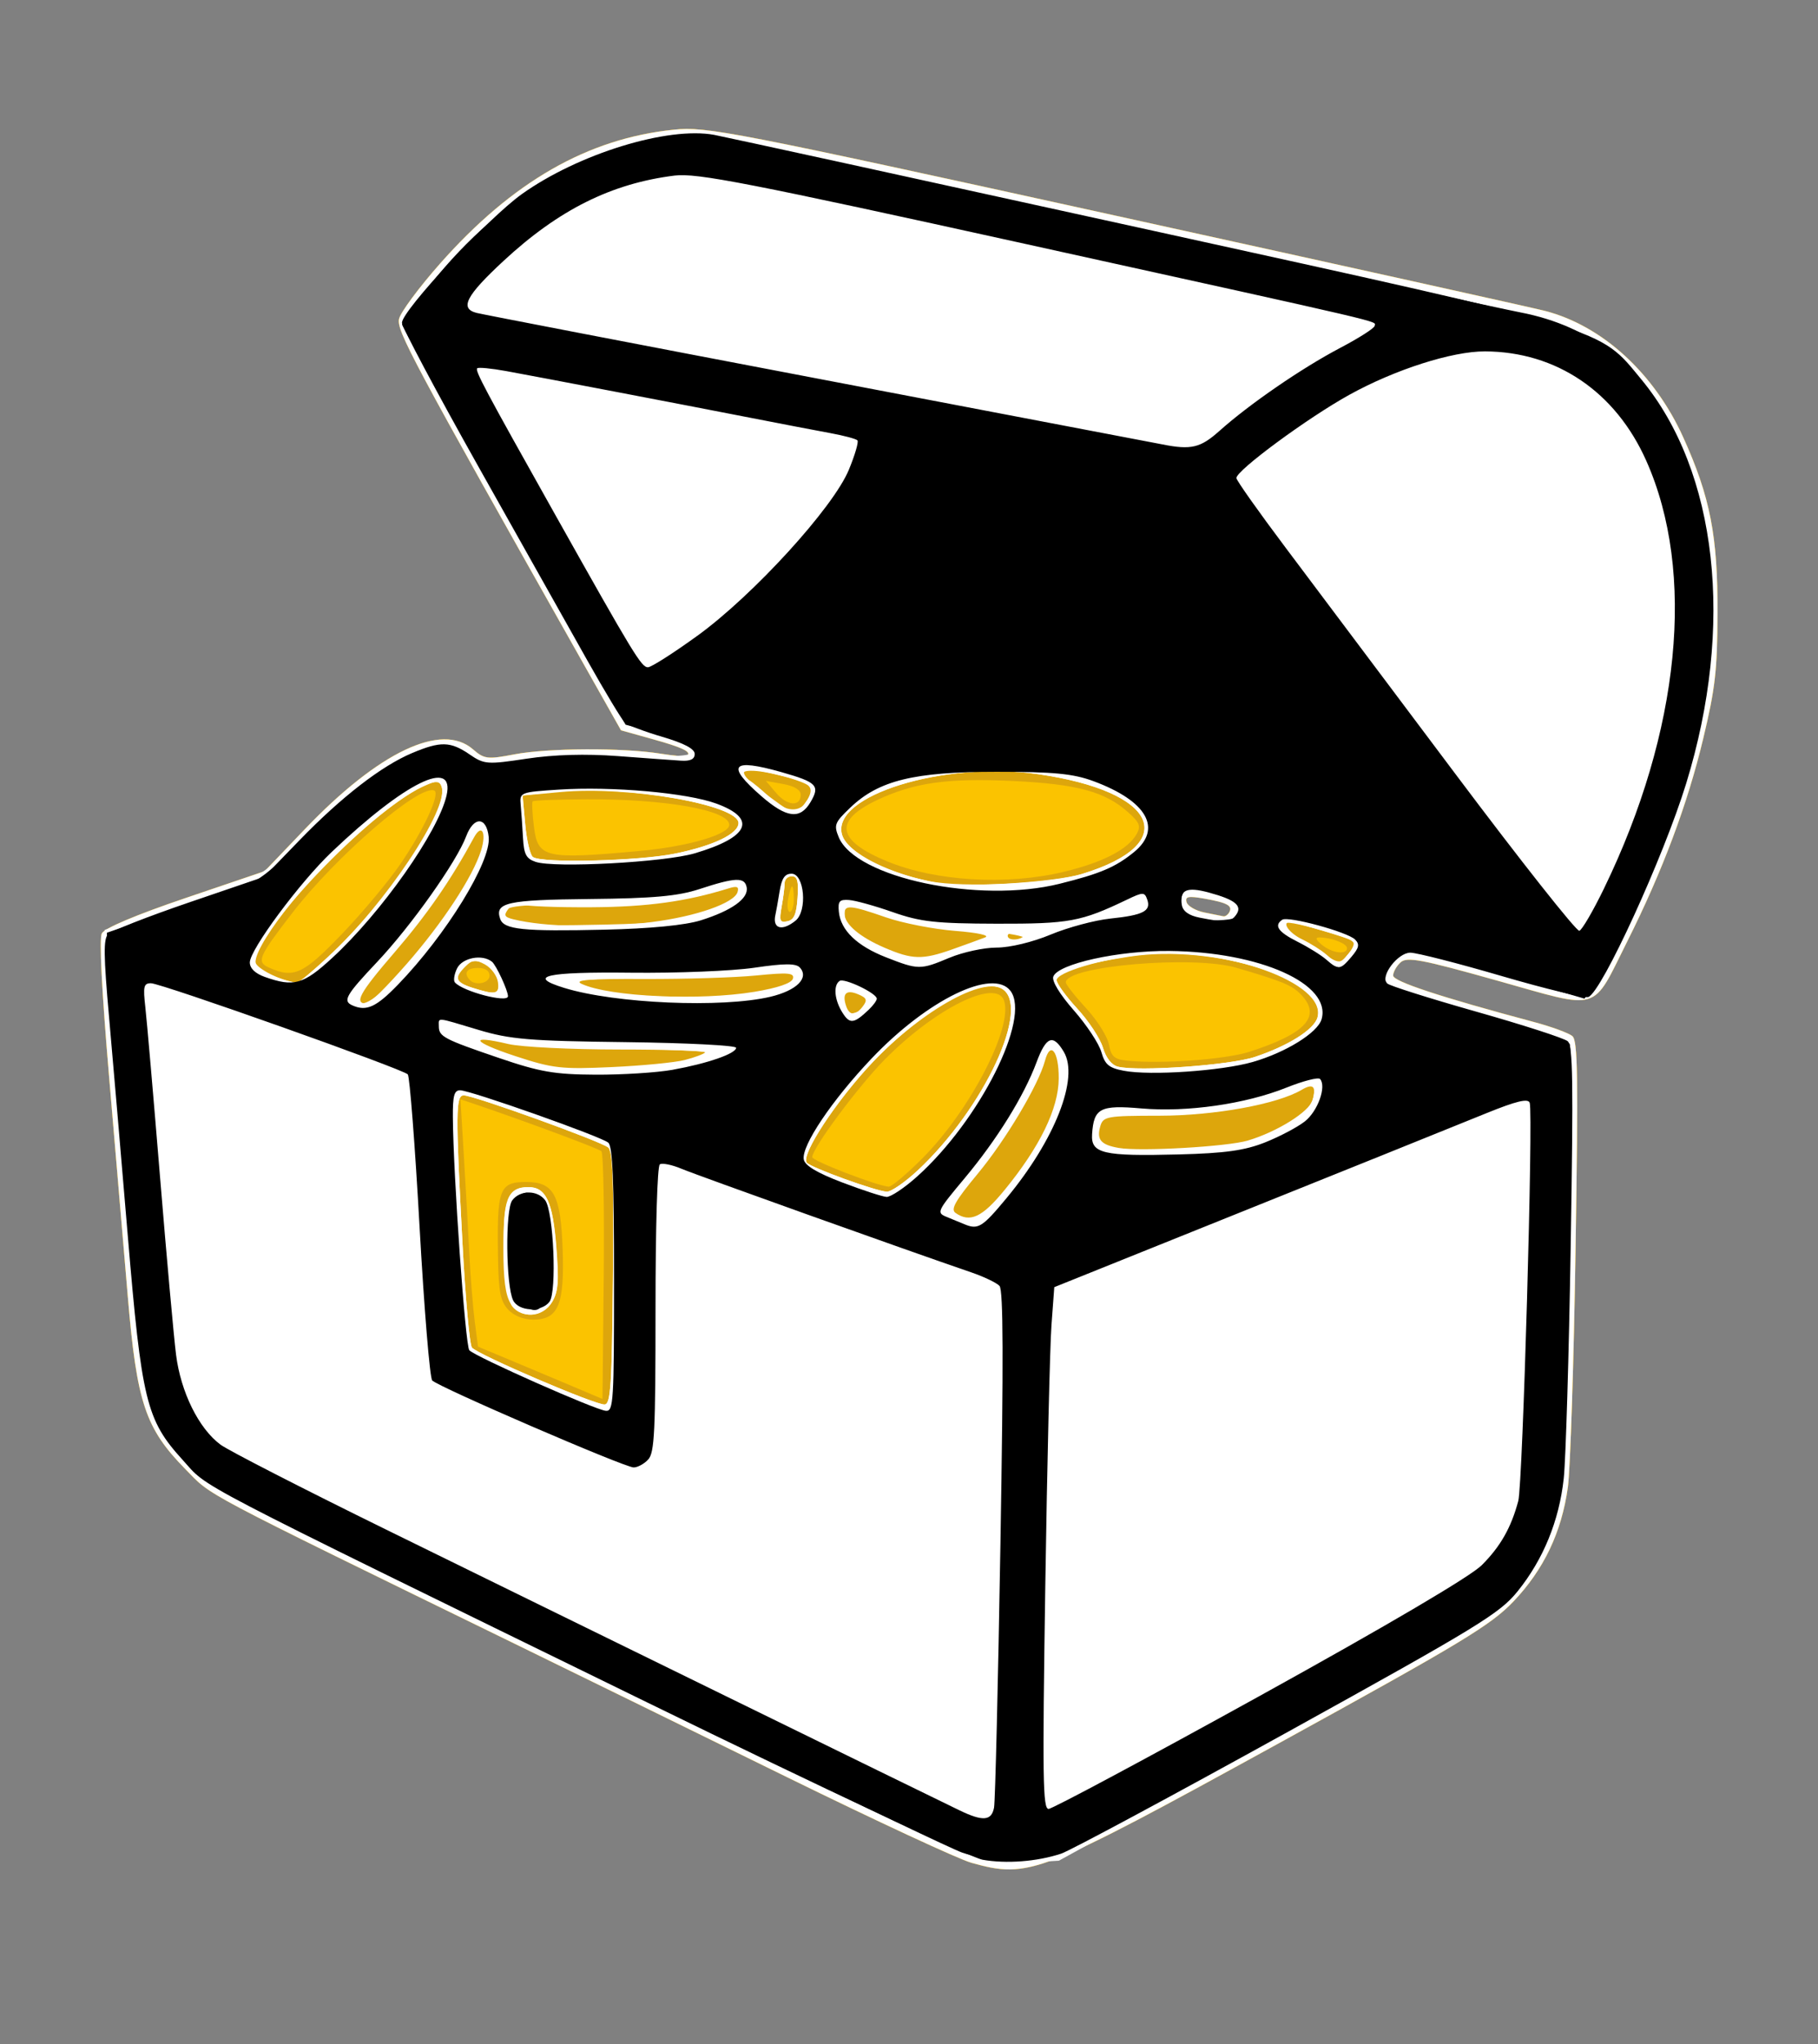 <?xml version="1.0" encoding="UTF-8" standalone="no"?>
<!-- Created with Inkscape (http://www.inkscape.org/) -->

<svg
   xmlns:dc="http://purl.org/dc/elements/1.1/"
   xmlns:cc="http://creativecommons.org/ns#"
   xmlns:rdf="http://www.w3.org/1999/02/22-rdf-syntax-ns#"
   xmlns:svg="http://www.w3.org/2000/svg"
   xmlns="http://www.w3.org/2000/svg"
   xmlns:sodipodi="http://sodipodi.sourceforge.net/DTD/sodipodi-0.dtd"
   xmlns:inkscape="http://www.inkscape.org/namespaces/inkscape"
   width="959.813"
   height="1078.819"
   id="svg2"
   version="1.1"
   inkscape:version="0.92.4 (33fec40, 2019-01-16)"
   sodipodi:docname="cash1.svg">
  <rect width="100%" height="100%" fill="#808080" stroke="none"/>
  <defs
     id="defs4">
    <filter
       inkscape:label="Sharpen"
       inkscape:menu="Image Effects"
       inkscape:menu-tooltip="Sharpen edges and boundaries within the object, force=0.15"
       style="color-interpolation-filters:sRGB"
       id="filter1446">
      <feConvolveMatrix
         order="3 3"
         kernelMatrix="0 -0.15 0 -0.15 1.6 -0.15 0 -0.15 0"
         divisor="1"
         in="SourceGraphic"
         targetX="1"
         targetY="1"
         id="feConvolveMatrix1444" />
    </filter>
    <filter
       inkscape:label="Sharpen"
       inkscape:menu="Image Effects"
       inkscape:menu-tooltip="Sharpen edges and boundaries within the object, force=0.15"
       style="color-interpolation-filters:sRGB"
       id="filter1446-3">
      <feConvolveMatrix
         order="3 3"
         kernelMatrix="0 -0.15 0 -0.15 1.6 -0.15 0 -0.15 0"
         divisor="1"
         in="SourceGraphic"
         targetX="1"
         targetY="1"
         id="feConvolveMatrix1444-6" />
    </filter>
  </defs>
  <sodipodi:namedview
     id="base"
     pagecolor="#ffffff"
     bordercolor="#666666"
     borderopacity="1.0"
     inkscape:pageopacity="0.0"
     inkscape:pageshadow="2"
     inkscape:zoom="0.70000002"
     inkscape:cx="334.87993"
     inkscape:cy="461.09625"
     inkscape:document-units="px"
     inkscape:current-layer="layer1"
     showgrid="false"
     inkscape:window-width="1920"
     inkscape:window-height="964"
     inkscape:window-x="0"
     inkscape:window-y="27"
     inkscape:window-maximized="1"
     fit-margin-top="0"
     fit-margin-left="0"
     fit-margin-right="0"
     fit-margin-bottom="0" />
  <g
     inkscape:label="Capa 1"
     inkscape:groupmode="layer"
     id="layer1"
     transform="translate(-6.535,24.397)">
    <g
       id="g828"
       transform="matrix(9.199,0,0,10.167,2426.648,-549.413)">
      <path
         style="fill:#fbc300;stroke-width:0.265"
         d="m -207.339,148.341 c -0.728,-0.183 -5.49,-2.184 -10.583,-4.446 -5.093,-2.262 -11.999,-5.323 -15.346,-6.801 -18.749,-8.284 -17.598,-7.733 -19.192,-9.201 -2.283,-2.104 -2.775,-3.442 -3.289,-8.938 -0.231,-2.474 -0.716,-7.631 -1.078,-11.461 -0.419,-4.446 -0.569,-7.12 -0.413,-7.399 0.151,-0.271 1.967,-0.964 4.795,-1.832 l 4.551,-1.397 2.31,-2.185 c 4.242,-4.012 7.842,-5.559 9.642,-4.144 0.65,0.511 0.836,0.532 2.372,0.265 1.906,-0.332 6.224,-0.352 8.371,-0.04 0.8,0.117 1.505,0.167 1.565,0.113 0.235,-0.211 -0.269,-0.429 -2.006,-0.867 l -1.803,-0.455 -2.135,-3.423 c -9.892,-15.863 -10.757,-17.327 -10.603,-17.938 0.086,-0.341 1.14,-1.627 2.343,-2.859 4.166,-4.265 8.489,-6.505 13.434,-6.961 1.871,-0.173 3.304,0.08 25.399,4.474 12.879,2.561 23.951,4.783 24.606,4.937 3.274,0.77 6.256,3.239 7.915,6.554 1.554,3.104 1.99,5.134 1.971,9.164 -0.014,2.954 -0.13,3.869 -0.821,6.482 -0.9,3.407 -2.336,6.877 -4.349,10.51 -2.075,3.747 -1.466,3.579 -7.476,2.052 -4.352,-1.106 -5.18,-1.248 -5.544,-0.946 -0.235,0.195 -0.427,0.504 -0.427,0.685 0,0.304 2.707,1.112 8.07,2.409 1.019,0.246 2.017,0.577 2.219,0.736 0.307,0.241 0.337,2.029 0.182,11.008 -0.101,5.896 -0.301,11.482 -0.444,12.414 -0.358,2.335 -1.379,4.272 -3.125,5.929 -1.293,1.227 -2.985,2.151 -13.516,7.385 -13.704,6.811 -14.28,7.013 -17.595,6.177 z m 14.805,-49.345 c 0.209,-0.339 -0.113,-0.498 -1.438,-0.71 -0.908,-0.145 -1.11,-0.108 -1.012,0.189 0.067,0.204 0.53,0.444 1.027,0.534 0.498,0.09 0.987,0.179 1.088,0.198 0.101,0.019 0.251,-0.076 0.335,-0.211 z"
         id="path842"
         inkscape:connector-curvature="0" />
      <path
         style="fill:#dda60c;stroke-width:0.265"
         d="m -207.339,148.341 c -0.728,-0.183 -5.49,-2.184 -10.583,-4.446 -5.093,-2.262 -11.999,-5.323 -15.346,-6.801 -18.749,-8.284 -17.598,-7.733 -19.192,-9.201 -2.283,-2.104 -2.775,-3.442 -3.289,-8.938 -0.231,-2.474 -0.716,-7.631 -1.078,-11.461 -0.419,-4.446 -0.569,-7.12 -0.413,-7.399 0.151,-0.271 1.967,-0.964 4.795,-1.832 l 4.551,-1.397 2.31,-2.185 c 4.242,-4.012 7.842,-5.559 9.642,-4.144 0.65,0.511 0.836,0.532 2.372,0.265 1.906,-0.332 6.224,-0.352 8.371,-0.04 0.8,0.117 1.505,0.167 1.565,0.113 0.235,-0.211 -0.269,-0.429 -2.006,-0.867 l -1.803,-0.455 -2.135,-3.423 c -9.892,-15.863 -10.757,-17.327 -10.603,-17.938 0.086,-0.341 1.14,-1.627 2.343,-2.859 4.166,-4.265 8.489,-6.505 13.434,-6.961 1.871,-0.173 3.304,0.08 25.399,4.474 12.879,2.561 23.951,4.783 24.606,4.937 3.274,0.77 6.256,3.239 7.915,6.554 1.554,3.104 1.99,5.134 1.971,9.164 -0.014,2.954 -0.13,3.869 -0.821,6.482 -0.9,3.407 -2.336,6.877 -4.349,10.51 -2.075,3.747 -1.466,3.579 -7.476,2.052 -4.352,-1.106 -5.18,-1.248 -5.544,-0.946 -0.235,0.195 -0.427,0.504 -0.427,0.685 0,0.304 2.707,1.112 8.07,2.409 1.019,0.246 2.017,0.577 2.219,0.736 0.307,0.241 0.337,2.029 0.182,11.008 -0.101,5.896 -0.301,11.482 -0.444,12.414 -0.358,2.335 -1.379,4.272 -3.125,5.929 -1.293,1.227 -2.985,2.151 -13.516,7.385 -13.704,6.811 -14.28,7.013 -17.595,6.177 z m -21.228,-36.937 c -0.165,-0.145 -4.606,-1.637 -7.455,-2.504 l -0.637,-0.194 0.192,2.875 c 0.106,1.581 0.248,3.888 0.317,5.124 0.069,1.237 0.21,2.833 0.313,3.547 l 0.188,1.298 1.587,0.598 c 0.873,0.329 2.48,0.94 3.572,1.358 l 1.984,0.76 0.071,-6.342 c 0.039,-3.488 -0.021,-6.422 -0.132,-6.52 z m -5.363,8.212 c -0.429,-0.429 -0.537,-0.917 -0.57,-2.58 -0.074,-3.693 0.063,-4.035 1.62,-4.035 1.577,0 1.975,0.662 2.086,3.473 0.114,2.891 -0.245,3.671 -1.686,3.671 -0.567,0 -1.123,-0.203 -1.449,-0.529 z m 23.757,-7.818 c 2.752,-2.49 5.243,-6.833 4.713,-8.215 -0.448,-1.166 -3.948,0.4 -6.857,3.068 -1.516,1.391 -4.151,4.601 -4.151,5.059 0,0.194 3.676,1.48 4.387,1.534 0.157,0.012 1.015,-0.638 1.907,-1.446 z m 18.803,-5.56 c 3.255,-0.946 4.15,-1.851 2.942,-2.977 -0.514,-0.479 -1.06,-0.683 -3.696,-1.382 -2.473,-0.656 -9.791,-0.09 -9.791,0.758 0,0.11 0.523,0.713 1.163,1.341 0.64,0.628 1.231,1.478 1.313,1.89 0.123,0.615 0.305,0.763 1.02,0.832 1.938,0.186 5.659,-0.057 7.049,-0.461 z m -43.617,-3.953 c 0,-0.247 -0.25,-0.397 -0.661,-0.397 -0.642,0 -0.845,0.258 -0.485,0.617 0.333,0.333 1.147,0.176 1.147,-0.22 z m -8.495,-2.138 c 1.173,-1.103 2.688,-2.741 3.366,-3.638 1.367,-1.808 2.329,-3.702 1.948,-3.835 -0.873,-0.304 -5.63,3.412 -8.14,6.358 -1.959,2.3 -2.073,2.544 -1.325,2.844 1.412,0.567 1.947,0.344 4.151,-1.729 z m 57.707,0.714 c 0,-0.238 -0.881,-0.55 -1.572,-0.556 -0.271,-0.003 -0.232,0.109 0.132,0.385 0.57,0.431 1.44,0.535 1.44,0.172 z m -6.758,-1.865 c 0.209,-0.339 -0.113,-0.498 -1.438,-0.71 -0.908,-0.145 -1.11,-0.108 -1.012,0.189 0.067,0.204 0.53,0.444 1.027,0.534 0.498,0.09 0.987,0.179 1.088,0.198 0.101,0.019 0.251,-0.076 0.335,-0.211 z m -24.992,-0.68 c 0,-0.364 -0.046,-0.661 -0.101,-0.661 -0.056,0 -0.158,0.298 -0.228,0.661 -0.07,0.364 -0.024,0.661 0.101,0.661 0.125,0 0.228,-0.298 0.228,-0.661 z m 15.499,-1.418 c 2.25,-0.49 3.697,-1.172 4.184,-1.973 0.243,-0.399 0.158,-0.59 -0.501,-1.122 -1.324,-1.069 -2.928,-1.462 -6.615,-1.62 -3.754,-0.161 -5.684,0.086 -7.809,1 -2.487,1.07 -2.296,2.09 0.594,3.171 2.778,1.039 6.864,1.258 10.146,0.544 z m -24.347,-1.082 c 2.766,-0.229 5.144,-0.856 5.144,-1.356 0,-0.756 -3.634,-1.346 -8.175,-1.327 -1.658,0.007 -3.058,0.055 -3.11,0.107 -0.052,0.052 -0.019,0.644 0.073,1.315 0.223,1.626 0.631,1.71 6.068,1.261 z m 9.245,-2.923 c 0,-0.245 -0.371,-0.449 -1,-0.551 l -1,-0.163 0.592,0.63 c 0.634,0.675 1.409,0.721 1.409,0.084 z"
         id="path840"
         inkscape:connector-curvature="0" />
      <path
         style="fill:#ffffff;fill-opacity:1;stroke-width:0.265"
         d="m -207.339,148.341 c -0.728,-0.183 -5.49,-2.184 -10.583,-4.446 -5.093,-2.262 -11.999,-5.323 -15.346,-6.801 -18.749,-8.284 -17.598,-7.733 -19.192,-9.201 -2.283,-2.104 -2.775,-3.442 -3.289,-8.938 -0.231,-2.474 -0.716,-7.631 -1.078,-11.461 -0.419,-4.446 -0.569,-7.12 -0.413,-7.399 0.151,-0.271 1.967,-0.964 4.795,-1.832 l 4.551,-1.397 2.31,-2.185 c 4.242,-4.012 7.842,-5.559 9.642,-4.144 0.65,0.511 0.836,0.532 2.372,0.265 1.906,-0.332 6.224,-0.352 8.371,-0.04 0.8,0.117 1.505,0.167 1.565,0.113 0.235,-0.211 -0.269,-0.429 -2.006,-0.867 l -1.803,-0.455 -2.135,-3.423 c -9.892,-15.863 -10.757,-17.327 -10.603,-17.938 0.086,-0.341 1.14,-1.627 2.343,-2.859 4.166,-4.265 8.489,-6.505 13.434,-6.961 1.871,-0.173 3.304,0.08 25.399,4.474 12.879,2.561 23.951,4.783 24.606,4.937 3.274,0.77 6.256,3.239 7.915,6.554 1.554,3.104 1.99,5.134 1.971,9.164 -0.014,2.954 -0.13,3.869 -0.821,6.482 -0.9,3.407 -2.336,6.877 -4.349,10.51 -2.075,3.747 -1.466,3.579 -7.476,2.052 -4.352,-1.106 -5.18,-1.248 -5.544,-0.946 -0.235,0.195 -0.427,0.504 -0.427,0.685 0,0.304 2.707,1.112 8.07,2.409 1.019,0.246 2.017,0.577 2.219,0.736 0.307,0.241 0.337,2.029 0.182,11.008 -0.101,5.896 -0.301,11.482 -0.444,12.414 -0.358,2.335 -1.379,4.272 -3.125,5.929 -1.293,1.227 -2.985,2.151 -13.516,7.385 -13.704,6.811 -14.28,7.013 -17.595,6.177 z m -20.567,-30.346 c 0.054,-5.004 -0.007,-6.572 -0.265,-6.782 -0.381,-0.31 -7.73,-2.71 -8.298,-2.71 -0.466,0 -0.474,0.881 -0.074,7.673 0.167,2.838 0.411,5.277 0.542,5.42 0.34,0.374 7.152,3.013 7.627,2.955 0.339,-0.041 0.407,-1.005 0.468,-6.557 z m -5.877,1.298 c -0.296,-0.423 -0.412,-1.235 -0.412,-2.892 0,-2.498 0.291,-3.135 1.433,-3.135 1.014,0 1.406,0.758 1.609,3.113 0.155,1.799 0.112,2.303 -0.242,2.844 -0.564,0.86 -1.809,0.896 -2.388,0.07 z m 28.335,-5.856 c 2.046,-2.259 3.116,-4.246 3.126,-5.808 0.01,-1.407 -0.477,-1.978 -0.788,-0.926 -0.371,1.255 -2.248,4.109 -3.851,5.858 -1.303,1.422 -1.578,1.86 -1.283,2.046 0.826,0.523 1.528,0.229 2.796,-1.171 z m -4.976,-1.031 c 3.83,-3.229 6.547,-8.526 4.842,-9.439 -1.253,-0.67 -5.223,1.509 -8.014,4.4 -1.962,2.032 -3.517,4.301 -3.18,4.639 0.257,0.257 3.932,1.46 4.581,1.499 0.24,0.014 1.037,-0.48 1.77,-1.098 z m 18.955,-1.557 c 1.674,-0.449 3.522,-1.492 3.713,-2.096 0.229,-0.723 0.035,-0.89 -0.625,-0.536 -1.395,0.747 -5.007,1.341 -8.159,1.343 -3.042,0.002 -3.233,0.033 -3.4,0.558 -0.217,0.685 0.04,0.955 1.067,1.115 1.226,0.192 6.225,-0.067 7.404,-0.383 z m -32.32,-4.181 c 0.557,-0.129 1.083,-0.305 1.169,-0.39 0.086,-0.086 -2.121,-0.155 -4.903,-0.155 -2.782,0 -5.659,-0.129 -6.394,-0.287 -2.313,-0.496 -2.064,-0.107 0.401,0.627 2.152,0.641 2.65,0.692 5.539,0.572 1.746,-0.072 3.631,-0.237 4.188,-0.367 z m 32.721,-0.159 c 1.916,-0.577 3.395,-1.418 3.594,-2.044 0.567,-1.787 -5.319,-3.701 -10.042,-3.266 -2.322,0.214 -4.929,0.918 -4.929,1.331 0,0.169 0.534,0.831 1.187,1.472 0.653,0.641 1.315,1.551 1.47,2.023 0.177,0.536 0.501,0.907 0.863,0.989 1.167,0.263 6.428,-0.075 7.856,-0.505 z m -22.492,-2.633 c 0.271,-0.326 0.219,-0.435 -0.298,-0.629 -0.669,-0.251 -0.91,-0.019 -0.659,0.635 0.19,0.496 0.542,0.494 0.957,-0.006 z m -26.193,-2.187 c 2.074,-2.144 3.799,-4.521 4.278,-5.897 0.326,-0.935 0.037,-1.417 -0.406,-0.678 -1.34,2.236 -2.69,4 -4.57,5.976 -2.028,2.131 -2.337,2.652 -1.574,2.652 0.157,0 1.179,-0.924 2.271,-2.053 z m 19.957,1.44 c 1.333,-0.199 2.14,-0.447 2.217,-0.681 0.1,-0.305 -0.259,-0.334 -2.096,-0.169 -1.219,0.11 -4.122,0.191 -6.451,0.182 -3.159,-0.013 -4.066,0.052 -3.572,0.257 1.61,0.668 6.754,0.881 9.901,0.411 z m -14.712,-0.505 c -0.046,-0.324 -0.379,-0.735 -0.739,-0.914 -0.545,-0.27 -0.733,-0.254 -1.124,0.101 -0.667,0.604 -0.59,0.823 0.39,1.106 1.359,0.392 1.566,0.351 1.474,-0.293 z m -9.721,-1.323 c 3.243,-2.71 6.923,-7.697 6.497,-8.806 -0.14,-0.365 -0.255,-0.365 -1.121,-0.003 -3.024,1.263 -9.836,7.738 -9.574,9.099 0.064,0.333 1.467,0.969 2.368,1.073 0.096,0.011 0.92,-0.602 1.83,-1.362 z m 58.561,-0.179 c 0.25,-0.277 0.357,-0.564 0.237,-0.638 -0.223,-0.138 -3.336,-0.976 -3.625,-0.976 -0.489,0 -0.039,0.574 0.7,0.894 0.473,0.205 1.098,0.56 1.389,0.789 0.681,0.536 0.755,0.532 1.299,-0.069 z m -22.766,-0.197 c 0.747,-0.24 1.593,-0.518 1.879,-0.618 0.309,-0.108 -0.39,-0.247 -1.72,-0.343 -1.232,-0.088 -3.014,-0.404 -3.96,-0.701 -2.031,-0.639 -2.381,-0.667 -2.381,-0.192 0,0.542 0.861,1.206 2.286,1.763 1.602,0.626 2.188,0.639 3.896,0.091 z m 4.137,-0.783 c 0,-0.057 -0.245,-0.104 -0.545,-0.104 -0.3,0 -0.474,0.114 -0.388,0.253 0.141,0.228 0.933,0.102 0.933,-0.149 z m -21.372,-0.637 c 2.542,-0.291 4.724,-0.983 4.915,-1.557 0.093,-0.278 -0.034,-0.326 -0.507,-0.193 -2.44,0.687 -4.653,0.964 -7.858,0.982 -1.991,0.012 -3.809,-0.053 -4.041,-0.144 -0.232,-0.091 -0.569,0.013 -0.751,0.233 -0.276,0.332 -0.228,0.421 0.288,0.537 1.804,0.405 5.146,0.465 7.954,0.143 z m 8.357,-1.255 c 0.063,-0.874 -0.01,-1.122 -0.331,-1.122 -0.227,0 -0.412,0.164 -0.412,0.364 0,0.2 -0.077,0.748 -0.171,1.217 -0.148,0.74 -0.104,0.841 0.331,0.758 0.382,-0.072 0.521,-0.363 0.583,-1.217 z m 24.778,0.748 c 0.209,-0.339 -0.113,-0.498 -1.438,-0.71 -0.908,-0.145 -1.11,-0.108 -1.012,0.189 0.067,0.204 0.53,0.444 1.027,0.534 0.498,0.09 0.987,0.179 1.088,0.198 0.101,0.019 0.251,-0.076 0.335,-0.211 z m -8.455,-1.986 c 5.724,-1.574 4.396,-4.288 -2.538,-5.185 -5.373,-0.695 -11.876,1.121 -11.235,3.138 0.291,0.916 2.474,1.965 5.049,2.425 1.915,0.343 6.885,0.127 8.724,-0.378 z m -23.394,-1.054 c 2.22,-0.396 3.682,-1.029 3.682,-1.594 0,-0.939 -6.305,-1.933 -10.201,-1.608 l -2.192,0.183 0.151,1.499 c 0.083,0.825 0.282,1.587 0.442,1.694 0.486,0.325 5.982,0.207 8.118,-0.174 z m 7.669,-2.832 c 0.38,-0.71 0.161,-0.858 -1.912,-1.298 -1.568,-0.333 -2.334,-0.173 -1.476,0.307 0.254,0.142 0.789,0.546 1.188,0.898 0.906,0.797 1.802,0.835 2.199,0.093 z"
         id="path838"
         inkscape:connector-curvature="0" />
      <path
         style="fill:#ffffff;fill-opacity:1;stroke-width:0.265"
         d="m -208,147.961 c -0.8,-0.275 -3.063,-1.215 -5.027,-2.088 -1.965,-0.873 -9.406,-4.17 -16.536,-7.327 -21.851,-9.673 -21.647,-9.577 -22.985,-10.896 -2.32,-2.287 -2.472,-2.883 -3.496,-13.685 -0.498,-5.26 -0.935,-10.572 -0.971,-11.805 l -0.065,-2.242 2.249,-0.717 c 1.237,-0.394 3.301,-1.039 4.587,-1.434 2.1,-0.644 2.504,-0.879 3.969,-2.306 4.547,-4.429 8.128,-6.061 10.331,-4.707 0.72,0.443 1.01,0.472 2.28,0.234 0.839,-0.157 3.337,-0.216 5.899,-0.139 3.259,0.098 4.418,0.053 4.347,-0.168 -0.053,-0.166 -0.803,-0.482 -1.666,-0.703 -2.299,-0.588 -2.294,-0.584 -3.415,-2.413 -0.567,-0.926 -3.391,-5.476 -6.274,-10.111 -2.883,-4.635 -5.242,-8.703 -5.242,-9.04 0,-0.916 4.437,-5.285 6.96,-6.854 2.73,-1.697 6.043,-2.827 8.774,-2.993 1.959,-0.119 3.842,0.214 24.085,4.253 12.078,2.41 22.972,4.568 24.209,4.794 5.513,1.01 8.8,4.083 10.625,9.933 0.533,1.708 0.618,2.519 0.608,5.821 -0.01,3.281 -0.113,4.222 -0.714,6.504 -0.802,3.047 -2.498,7.153 -4.307,10.429 -1.467,2.657 -1.887,3.175 -2.575,3.175 -0.282,0 -2.651,-0.557 -5.263,-1.237 l -4.75,-1.237 -0.553,0.553 c -0.304,0.304 -0.491,0.714 -0.416,0.911 0.082,0.213 2.191,0.882 5.196,1.649 2.782,0.71 5.175,1.431 5.318,1.603 0.169,0.203 0.164,4.218 -0.014,11.536 -0.239,9.815 -0.338,11.445 -0.787,12.983 -0.56,1.914 -1.941,3.974 -3.468,5.171 -0.521,0.409 -6.41,3.462 -13.087,6.785 l -12.139,6.042 -2.117,0.113 c -1.614,0.086 -2.462,-0.006 -3.572,-0.388 z m 1.67,-2.747 c 0.077,-0.327 0.16,-2.857 0.185,-5.622 0.025,-2.765 0.132,-8.539 0.238,-12.832 0.134,-5.425 0.106,-7.898 -0.09,-8.109 -0.156,-0.167 -2.545,-1.027 -5.31,-1.911 -2.765,-0.884 -6.873,-2.204 -9.128,-2.935 -2.256,-0.73 -4.25,-1.329 -4.432,-1.33 -0.257,-0.002 -0.331,1.615 -0.331,7.214 0,7.847 -0.095,8.393 -1.461,8.393 -1.131,0 -11.501,-4.244 -11.883,-4.863 -0.231,-0.375 -0.49,-3.008 -0.779,-7.931 -0.238,-4.053 -0.491,-7.465 -0.563,-7.58 -0.071,-0.116 -2.601,-1.005 -5.621,-1.976 -3.02,-0.971 -6.238,-2.012 -7.151,-2.313 -0.913,-0.301 -1.706,-0.501 -1.763,-0.444 -0.057,0.057 0.001,1.116 0.128,2.353 0.127,1.237 0.545,5.702 0.928,9.922 0.757,8.333 0.936,9.077 2.562,10.643 0.869,0.836 2.284,1.483 31.554,14.431 11.534,5.102 12.276,5.424 12.605,5.464 0.093,0.011 0.233,-0.247 0.309,-0.574 z m -21.575,-27.219 c 0.054,-5.004 -0.007,-6.572 -0.265,-6.782 -0.381,-0.31 -7.73,-2.71 -8.298,-2.71 -0.466,0 -0.474,0.881 -0.074,7.673 0.167,2.838 0.411,5.277 0.542,5.42 0.34,0.374 7.152,3.013 7.627,2.955 0.339,-0.041 0.407,-1.005 0.468,-6.557 z m -5.793,1.449 c -0.232,-0.279 -0.396,-1.315 -0.453,-2.867 -0.099,-2.653 0.178,-3.31 1.391,-3.31 1.011,0 1.398,0.757 1.597,3.125 0.15,1.792 0.106,2.319 -0.238,2.844 -0.5,0.763 -1.741,0.876 -2.296,0.208 z m 28.02,-5.549 c 2.548,-2.659 4.205,-6.191 3.511,-7.486 -0.383,-0.716 -0.726,-0.7 -0.946,0.044 -0.385,1.305 -2.382,4.307 -4.023,6.046 -0.954,1.011 -1.683,1.889 -1.62,1.952 0.158,0.158 1.364,0.63 1.661,0.651 0.134,0.009 0.771,-0.534 1.416,-1.207 z m -4.744,-1.489 c 3.83,-3.229 6.547,-8.526 4.842,-9.439 -1.191,-0.637 -4.529,1.073 -7.379,3.78 -2.09,1.986 -4.196,4.877 -3.823,5.25 0.264,0.264 3.929,1.468 4.59,1.507 0.24,0.014 1.037,-0.48 1.77,-1.098 z m 19.512,-1.625 c 1.892,-0.591 3.134,-1.485 3.233,-2.325 l 0.081,-0.692 -1.669,0.605 c -2.451,0.889 -5.42,1.293 -8.176,1.115 -2.359,-0.153 -2.384,-0.148 -2.633,0.508 -0.372,0.979 -0.323,1.11 0.476,1.249 1.527,0.266 7.353,-0.042 8.688,-0.46 z m -31.906,-4.197 c 1.13,-0.359 0.886,-0.386 -4.763,-0.52 -4.747,-0.113 -6.373,-0.249 -8.025,-0.672 -2.825,-0.723 -2.178,-0.235 1.175,0.887 2.736,0.915 2.769,0.919 6.586,0.802 2.268,-0.07 4.323,-0.273 5.027,-0.496 z m 31.75,-0.075 c 1.916,-0.577 3.395,-1.418 3.594,-2.044 0.618,-1.948 -5.875,-3.848 -10.806,-3.162 -2.778,0.386 -4.165,0.788 -4.165,1.205 0,0.181 0.534,0.854 1.187,1.494 0.653,0.641 1.315,1.551 1.47,2.023 0.177,0.536 0.501,0.907 0.863,0.989 1.167,0.263 6.428,-0.075 7.856,-0.505 z m -22.644,-2.4 c 0.645,-0.248 0.496,-0.868 -0.255,-1.057 -0.825,-0.207 -0.935,-0.113 -0.74,0.634 0.161,0.616 0.318,0.683 0.995,0.423 z m -26.015,-2.358 c 2.426,-2.462 4.473,-5.436 4.473,-6.498 0,-0.426 -0.103,-0.774 -0.23,-0.774 -0.126,0 -0.692,0.793 -1.257,1.763 -0.565,0.97 -2.185,2.977 -3.599,4.461 -1.415,1.484 -2.496,2.774 -2.403,2.867 0.46,0.46 1.226,-0.002 3.016,-1.82 z m 20.877,1.368 c 0.981,-0.206 1.455,-0.434 1.455,-0.702 0,-0.28 -0.233,-0.376 -0.794,-0.327 -0.437,0.039 -3.448,0.142 -6.693,0.23 -3.245,0.088 -5.829,0.23 -5.744,0.315 0.715,0.715 9.04,1.057 11.775,0.483 z m -15.61,-0.405 c 0,-0.917 -1.353,-1.552 -1.977,-0.928 -0.601,0.601 -0.499,0.853 0.455,1.129 1.292,0.373 1.521,0.343 1.521,-0.201 z m -9.529,-1.634 c 3.69,-3.175 7.006,-7.906 6.146,-8.766 -0.384,-0.384 -2.464,0.794 -5.006,2.836 -2.858,2.296 -5.841,5.815 -5.557,6.556 0.119,0.311 1.348,0.804 2.364,0.949 0.105,0.015 1.029,-0.694 2.053,-1.575 z m 35.263,0.014 c 0.828,-0.291 2.156,-0.529 2.952,-0.529 2.664,0 1.758,-0.447 -1.244,-0.614 -2.526,-0.14 -5.302,-0.678 -7.135,-1.382 -0.367,-0.141 -0.463,-0.037 -0.463,0.506 0,0.804 0.762,1.377 2.744,2.062 1.675,0.579 1.363,0.583 3.145,-0.043 z m 23.059,0.026 c 0.545,-0.602 0.474,-0.655 -1.604,-1.193 -2.744,-0.711 -2.86,-0.463 -0.429,0.92 1.564,0.89 1.485,0.879 2.033,0.273 z m -36.847,-2.12 c 1.534,-0.485 2.296,-1.04 1.93,-1.406 -0.061,-0.062 -0.976,0.126 -2.032,0.417 -1.56,0.43 -2.814,0.535 -6.682,0.563 -4.172,0.03 -4.772,0.088 -4.845,0.465 -0.115,0.598 0.853,0.699 5.77,0.599 3.267,-0.066 4.459,-0.196 5.859,-0.639 z m 5.202,-0.753 c 0.063,-0.874 -0.01,-1.122 -0.331,-1.122 -0.227,0 -0.412,0.164 -0.412,0.364 0,0.2 -0.077,0.748 -0.171,1.217 -0.148,0.74 -0.104,0.841 0.331,0.758 0.382,-0.072 0.521,-0.363 0.583,-1.217 z m 25.186,0.624 c 0,-0.5 -2.572,-1.132 -2.974,-0.731 -0.203,0.203 -0.188,0.402 0.054,0.693 0.452,0.544 2.92,0.576 2.92,0.038 z m -5.363,-0.319 c -0.088,-0.088 -0.316,-0.097 -0.507,-0.021 -0.211,0.084 -0.148,0.147 0.16,0.16 0.279,0.011 0.435,-0.051 0.347,-0.139 z m 25.593,-0.669 c 0.384,-0.456 0.927,-1.279 1.208,-1.829 0.87,-1.706 2.139,-5.072 2.057,-5.457 -0.045,-0.211 -1.399,0.959 -3.191,2.758 l -3.113,3.124 0.821,1.116 c 0.451,0.614 0.979,1.116 1.171,1.116 0.193,0 0.664,-0.373 1.048,-0.829 z m -29.093,-0.874 c 5.724,-1.574 4.396,-4.288 -2.538,-5.185 -5.39,-0.697 -11.876,1.121 -11.232,3.149 0.304,0.956 2.829,2.096 5.568,2.512 1.601,0.243 6.651,-0.05 8.202,-0.476 z m -23.325,-1.058 c 2.222,-0.425 3.613,-1.036 3.613,-1.586 0,-0.95 -6.589,-1.983 -10.364,-1.625 l -2.029,0.192 0.151,1.501 c 0.083,0.825 0.282,1.588 0.442,1.695 0.508,0.34 6.12,0.217 8.187,-0.178 z m 52.749,-3.654 c 3.041,-3.057 3.521,-3.658 3.751,-4.696 0.392,-1.772 0.576,-3.704 0.353,-3.704 -0.108,0 -2.386,2.192 -5.062,4.872 l -4.866,4.872 0.856,1.081 c 0.471,0.595 0.997,1.081 1.169,1.081 0.172,0 1.882,-1.578 3.8,-3.506 z m -44.902,0.314 c 0,-0.242 -1.393,-0.684 -2.977,-0.945 -1.249,-0.206 -1.257,0.114 -0.025,0.962 1.973,1.358 2.029,1.375 2.538,0.763 0.255,-0.306 0.463,-0.657 0.463,-0.78 z m 48.934,-9.773 c 0.221,-0.406 -0.081,-3.358 -0.373,-3.65 -0.156,-0.156 -11.784,11.294 -11.784,11.604 0,0.084 0.435,0.661 0.966,1.282 l 0.966,1.129 5.004,-4.984 c 2.752,-2.741 5.101,-5.163 5.22,-5.381 z m -0.907,-5.807 c -0.799,-2.265 -0.451,-2.473 -7.328,4.399 -3.467,3.465 -6.303,6.368 -6.303,6.452 0,0.084 0.435,0.661 0.967,1.283 l 0.967,1.13 6.053,-6.053 6.053,-6.053 z m -1.46,-2.618 c 0,-0.198 -0.425,-0.784 -0.945,-1.304 l -0.945,-0.945 -6.331,6.327 c -3.482,3.48 -6.331,6.417 -6.331,6.527 0,0.11 0.438,0.684 0.973,1.276 l 0.973,1.077 6.303,-6.299 c 3.467,-3.465 6.303,-6.461 6.303,-6.659 z m -3.038,-2.84 c -0.288,-0.216 -0.981,-0.529 -1.539,-0.696 l -1.015,-0.304 -5.715,5.715 c -5.627,5.627 -5.708,5.724 -5.301,6.331 0.227,0.339 0.681,0.897 1.007,1.24 l 0.594,0.624 6.247,-6.259 c 5.95,-5.961 6.222,-6.277 5.723,-6.651 z m -8.736,4.386 5.552,-5.556 h -1.587 c -2.781,0 -3.086,0.186 -7.467,4.56 -2.221,2.218 -4.039,4.1 -4.039,4.182 0,0.25 1.62,2.37 1.811,2.37 0.098,0 2.676,-2.5 5.729,-5.556 z m -4.366,-0.926 c 1.96,-1.965 3.38,-3.572 3.155,-3.572 -1.14,0 -8.446,4.375 -8.446,5.058 0,0.324 1.315,2.086 1.556,2.086 0.094,0 1.775,-1.607 3.735,-3.572 z m -6.11,-2.07 c 1.282,-0.92 3.431,-2.242 4.776,-2.937 1.345,-0.695 2.344,-1.354 2.221,-1.464 -0.124,-0.111 -8.698,-1.886 -19.055,-3.945 -18.206,-3.619 -18.889,-3.735 -20.637,-3.486 -3.661,0.521 -6.549,1.928 -9.57,4.665 -1.19,1.077 -1.574,1.574 -1.323,1.71 0.194,0.105 2.556,0.561 5.248,1.014 2.692,0.452 6.621,1.123 8.731,1.491 2.11,0.368 5.92,1.029 8.467,1.469 7.526,1.3 13.754,2.381 15.875,2.754 1.091,0.192 2.199,0.361 2.46,0.376 0.262,0.015 1.525,-0.726 2.807,-1.646 z"
         id="path836"
         inkscape:connector-curvature="0" />
      <path
         style="fill:#000000;stroke-width:0.265;fill-opacity:1"
         d="m -206.715,148.178 c -0.677,-0.11 -9.288,-3.764 -19.182,-8.141 -26.923,-11.907 -25.163,-11.076 -26.711,-12.615 -2.083,-2.071 -2.346,-3.048 -3.148,-11.687 -0.376,-4.05 -0.858,-9.145 -1.072,-11.322 -0.312,-3.176 -0.323,-4.02 -0.056,-4.274 0.183,-0.174 2.272,-0.916 4.643,-1.649 l 4.311,-1.332 2.033,-1.898 c 2.408,-2.249 4.71,-3.861 6.466,-4.528 1.634,-0.621 2.194,-0.609 3.29,0.068 0.848,0.524 1.014,0.536 3.287,0.225 1.559,-0.213 3.381,-0.26 5.223,-0.135 1.556,0.106 3.187,0.213 3.623,0.238 0.547,0.032 0.794,-0.076 0.794,-0.348 0,-0.265 -0.608,-0.556 -1.852,-0.887 -1.019,-0.271 -1.988,-0.604 -2.155,-0.739 -0.167,-0.136 -1.132,-1.582 -2.146,-3.214 -1.014,-1.632 -3.824,-6.156 -6.245,-10.052 -2.421,-3.897 -4.403,-7.269 -4.403,-7.493 0,-0.629 4.951,-5.436 6.879,-6.679 3.25,-2.095 8.377,-3.522 11.044,-3.075 0.547,0.092 11.769,2.309 24.939,4.928 26.658,5.301 25.799,5.065 28.263,7.761 4.383,4.796 5.365,12.79 2.578,20.985 -1.299,3.819 -4.821,10.779 -5.607,11.08 -0.197,0.075 -2.429,-0.411 -4.961,-1.081 -2.532,-0.67 -4.901,-1.218 -5.264,-1.218 -0.713,0 -1.737,1.215 -1.342,1.592 0.123,0.117 2.426,0.777 5.118,1.467 2.692,0.69 5.057,1.381 5.256,1.537 0.3,0.235 0.33,2.029 0.174,10.61 -0.103,5.68 -0.283,11.123 -0.401,12.097 -0.264,2.188 -1.168,4.189 -2.642,5.846 -1.021,1.148 -2.248,1.827 -13.2,7.306 -6.641,3.322 -12.491,6.164 -13,6.317 -1.387,0.415 -3.159,0.537 -4.536,0.313 z m 0.681,-2.699 c 0.068,-0.327 0.233,-6.489 0.367,-13.692 0.178,-9.588 0.164,-13.176 -0.053,-13.391 -0.163,-0.162 -0.891,-0.478 -1.619,-0.703 -3.672,-1.137 -15.739,-5.039 -16.62,-5.375 -0.555,-0.212 -1.121,-0.316 -1.257,-0.232 -0.144,0.089 -0.247,3.243 -0.247,7.527 0,6.351 -0.058,7.431 -0.416,7.79 -0.229,0.229 -0.607,0.416 -0.84,0.416 -0.517,0 -11.211,-4.178 -11.56,-4.516 -0.137,-0.133 -0.463,-3.718 -0.725,-7.967 -0.262,-4.249 -0.567,-7.814 -0.677,-7.923 -0.284,-0.278 -14.156,-4.73 -14.739,-4.73 -0.418,0 -0.459,0.162 -0.322,1.257 0.087,0.691 0.466,4.65 0.842,8.797 0.376,4.147 0.79,8.302 0.92,9.232 0.271,1.939 1.3,3.825 2.547,4.665 0.446,0.3 4.728,2.287 9.517,4.415 8.785,3.904 31.202,13.833 32.916,14.578 1.328,0.578 1.822,0.54 1.966,-0.149 z m 15.237,-5.793 c 7.36,-3.679 12.105,-6.207 12.754,-6.793 1.072,-0.968 1.689,-1.951 2.097,-3.339 0.254,-0.865 0.864,-20.119 0.654,-20.666 -0.09,-0.236 -0.768,-0.089 -2.46,0.532 -2.64,0.97 -7.314,2.673 -17.681,6.442 l -7.144,2.598 -0.161,1.967 c -0.088,1.082 -0.248,7.176 -0.355,13.543 -0.168,10.037 -0.143,11.576 0.19,11.576 0.211,0 5.659,-2.637 12.104,-5.859 z m -37.047,-21.625 c 0,-5.164 -0.081,-6.91 -0.331,-7.103 -0.409,-0.317 -7.922,-2.719 -8.506,-2.719 -0.336,0 -0.422,0.287 -0.413,1.389 0.022,2.992 0.716,11.878 0.945,12.108 0.331,0.331 7.265,3.112 7.842,3.145 0.43,0.025 0.463,-0.466 0.463,-6.82 z m -5.792,1.081 c -0.417,-0.779 -0.455,-4.701 -0.05,-5.189 0.448,-0.54 1.443,-0.543 1.889,-0.006 0.485,0.584 0.682,4.75 0.249,5.271 -0.462,0.556 -1.775,0.508 -2.088,-0.077 z m 28.319,-5.304 c 2.785,-3.037 4.173,-6.242 3.287,-7.593 -0.617,-0.942 -1.011,-0.806 -1.565,0.539 -0.721,1.752 -2.261,4 -4.125,6.018 -1.598,1.731 -1.629,1.791 -1.031,2.013 0.339,0.126 0.796,0.296 1.014,0.378 0.79,0.297 1.024,0.166 2.419,-1.354 z m -5.125,-1.127 c 3.588,-2.919 6.53,-8.21 5.354,-9.628 -1.002,-1.207 -4.77,0.452 -7.982,3.514 -2.271,2.165 -4.022,4.523 -3.885,5.23 0.062,0.321 0.759,0.699 2.208,1.198 1.164,0.401 2.309,0.738 2.544,0.75 0.235,0.011 1.028,-0.468 1.762,-1.065 z m 19.964,-1.766 c 0.834,-0.3 1.861,-0.791 2.283,-1.091 0.739,-0.526 1.249,-1.809 0.874,-2.199 -0.1,-0.104 -0.967,0.097 -1.928,0.445 -2.351,0.853 -5.704,1.289 -8.327,1.082 -2.372,-0.187 -2.735,-0.015 -2.832,1.341 -0.071,1.001 0.627,1.148 4.974,1.047 2.654,-0.062 3.786,-0.204 4.955,-0.625 z m -34,-3.77 c 1.993,-0.324 3.636,-0.839 3.641,-1.142 0.002,-0.123 -2.854,-0.254 -6.346,-0.293 -5.524,-0.06 -6.622,-0.143 -8.443,-0.637 -2.485,-0.674 -2.273,-0.656 -2.273,-0.186 0,0.533 0.278,0.666 3.43,1.639 2.373,0.732 3.202,0.863 5.566,0.874 1.528,0.007 3.519,-0.107 4.425,-0.254 z m 33.296,-0.406 c 1.899,-0.495 3.724,-1.52 3.946,-2.218 0.58,-1.828 -3.523,-3.495 -8.726,-3.544 -2.92,-0.028 -6.418,0.672 -6.672,1.334 -0.089,0.233 0.375,0.922 1.181,1.752 0.73,0.752 1.441,1.725 1.578,2.162 0.206,0.652 0.435,0.826 1.288,0.972 1.53,0.263 5.606,0.01 7.406,-0.458 z m -22.045,-2.711 c 0.255,-0.219 0.463,-0.476 0.463,-0.572 0,-0.283 -1.866,-1.089 -2.135,-0.923 -0.373,0.231 -0.296,0.991 0.169,1.654 0.418,0.597 0.651,0.572 1.503,-0.159 z m -27.019,-1.3 c 2.776,-2.597 5.356,-6.394 5.209,-7.667 -0.123,-1.068 -0.858,-1.087 -1.295,-0.033 -0.545,1.317 -3.157,4.65 -5.112,6.524 -1.799,1.724 -1.985,2.021 -1.417,2.25 0.805,0.325 1.365,0.095 2.615,-1.074 z m 21.371,0.628 c 1.508,-0.322 2.239,-0.975 1.698,-1.517 -0.224,-0.224 -0.888,-0.222 -2.611,0.008 -1.271,0.169 -4.462,0.286 -7.091,0.259 -4.89,-0.05 -6.006,0.181 -3.82,0.79 2.922,0.813 9.052,1.052 11.824,0.46 z m -15.056,-0.028 c 0,-0.298 -0.678,-1.62 -0.921,-1.794 -0.562,-0.405 -1.705,-0.205 -2.002,0.349 -0.162,0.303 -0.218,0.631 -0.123,0.728 0.467,0.475 3.045,1.083 3.045,0.717 z m -10.094,-1.984 c 2.831,-2.356 6.094,-6.548 6.57,-8.441 0.494,-1.967 -2.388,-0.683 -6.594,2.937 -1.834,1.578 -4.698,5.074 -4.698,5.734 0,0.303 0.311,0.575 0.86,0.751 1.665,0.534 2.208,0.396 3.862,-0.981 z m 35.431,-0.013 c 0.766,-0.291 1.983,-0.529 2.706,-0.529 0.765,0 2.062,-0.282 3.106,-0.676 0.986,-0.372 2.526,-0.745 3.422,-0.83 1.89,-0.178 2.347,-0.391 2.118,-0.987 -0.152,-0.396 -0.243,-0.396 -1.163,0.004 -2.637,1.145 -3.315,1.258 -7.48,1.249 -3.492,-0.008 -4.376,-0.097 -5.953,-0.598 -1.019,-0.324 -2.15,-0.608 -2.514,-0.632 -0.558,-0.036 -0.65,0.06 -0.588,0.618 0.106,0.954 1.038,1.765 2.704,2.356 1.856,0.658 1.974,0.659 3.641,0.025 z m 23.075,-0.053 c 0.433,-0.465 0.475,-0.645 0.209,-0.891 -0.425,-0.392 -3.852,-1.237 -4.185,-1.031 -0.49,0.303 -0.235,0.635 0.874,1.139 0.618,0.281 1.363,0.7 1.654,0.93 0.697,0.551 0.808,0.539 1.448,-0.147 z m -37.349,-1.89 c 1.782,-0.505 2.754,-1.136 2.637,-1.711 -0.11,-0.544 -0.644,-0.526 -2.72,0.09 -1.229,0.365 -2.648,0.48 -6.287,0.513 -4.752,0.043 -5.465,0.186 -5.14,1.032 0.213,0.556 1.304,0.658 6.003,0.56 2.606,-0.054 4.613,-0.231 5.507,-0.484 z m 51.837,-1.649 c 4.38,-8.155 5.283,-16.415 2.428,-22.213 -1.763,-3.581 -5.157,-5.661 -9.26,-5.675 -1.884,-0.006 -5.164,0.944 -7.781,2.254 -2.397,1.2 -6.482,3.923 -6.482,4.321 0,0.118 1.28,1.755 2.844,3.638 1.564,1.883 5.929,7.145 9.7,11.692 3.771,4.548 6.984,8.226 7.141,8.174 0.157,-0.052 0.792,-1.038 1.411,-2.191 z m -46.394,1.664 c 0.689,-0.504 0.507,-2.437 -0.229,-2.437 -0.392,0 -0.566,0.235 -0.69,0.926 -0.091,0.509 -0.196,1.045 -0.234,1.191 -0.193,0.738 0.368,0.894 1.153,0.32 z m 25.27,-0.285 c 0.4,-0.482 -0.019,-0.798 -1.557,-1.175 -1.274,-0.312 -1.695,-0.135 -1.545,0.649 0.062,0.324 0.408,0.547 1.017,0.655 1.508,0.267 1.769,0.251 2.085,-0.129 z m -10.108,-1.631 c 2.325,-0.523 3.194,-0.858 4.25,-1.634 1.661,-1.222 0.757,-2.663 -2.315,-3.691 -1.163,-0.389 -2.278,-0.487 -5.556,-0.487 -4.745,0 -6.767,0.448 -8.4,1.86 -0.9,0.778 -0.953,0.901 -0.665,1.534 0.964,2.115 8.042,3.464 12.687,2.418 z m -20.952,-1.578 c 3.136,-0.839 3.601,-1.8 1.248,-2.581 -1.692,-0.562 -5.993,-0.907 -9.053,-0.727 -2.21,0.13 -2.248,0.144 -2.181,0.794 0.038,0.364 0.097,1.132 0.132,1.708 0.052,0.859 0.183,1.083 0.725,1.249 1.072,0.329 7.389,0.022 9.128,-0.443 z m 6.648,-2.66 c 0.559,-0.853 0.366,-1.033 -1.659,-1.553 -2.884,-0.74 -3.221,-0.374 -1.152,1.252 1.441,1.133 2.213,1.216 2.811,0.302 z m -6.496,-8.633 c 3.21,-2.105 7.794,-6.647 8.695,-8.617 0.349,-0.764 0.572,-1.452 0.494,-1.529 -0.078,-0.078 -0.782,-0.248 -1.566,-0.378 -0.784,-0.13 -2.794,-0.479 -4.468,-0.775 -4.071,-0.72 -12.191,-2.125 -14.122,-2.443 -0.855,-0.141 -1.604,-0.206 -1.666,-0.145 -0.13,0.13 0.396,1.025 4.465,7.584 4.513,7.275 4.958,7.937 5.332,7.937 0.188,0 1.465,-0.736 2.836,-1.635 z m 29.966,-10.637 c 1.697,-1.378 4.732,-3.265 6.925,-4.307 1.091,-0.518 1.983,-1.035 1.983,-1.148 0,-0.272 1.394,0.024 -19.937,-4.23 -15.985,-3.188 -18.967,-3.714 -20.241,-3.57 -3.628,0.408 -6.656,1.776 -9.827,4.437 -2.146,1.801 -2.525,2.464 -1.541,2.692 0.337,0.078 9.185,1.62 19.663,3.426 10.477,1.806 19.348,3.338 19.711,3.403 1.636,0.295 2.176,0.178 3.263,-0.704 z"
         id="path834"
         inkscape:connector-curvature="0" />
      <path
         style="fill:#000000;stroke-width:0.265;fill-opacity:1"
         d="m -207.868,147.813 c -0.582,-0.188 -5.821,-2.453 -11.642,-5.033 -5.821,-2.58 -14.627,-6.479 -19.569,-8.663 -11.977,-5.293 -12.098,-5.354 -13.39,-6.638 -1.752,-1.742 -2.353,-3.349 -2.771,-7.41 -0.714,-6.931 -1.708,-17.976 -1.708,-18.982 v -1.027 l 3.373,-1.05 c 1.855,-0.577 3.875,-1.195 4.488,-1.373 0.748,-0.217 1.705,-0.883 2.91,-2.025 4.523,-4.284 8.537,-6.146 10.134,-4.7 0.468,0.424 0.783,0.437 3.76,0.159 2.399,-0.224 4.001,-0.227 6.123,-0.012 2.068,0.21 2.955,0.211 3.162,0.004 0.459,-0.459 -0.065,-0.769 -2.211,-1.308 l -1.973,-0.496 -6.41,-10.288 c -3.525,-5.658 -6.413,-10.378 -6.416,-10.488 -0.004,-0.11 0.739,-1.054 1.65,-2.097 4.124,-4.722 9.777,-7.624 14.854,-7.624 1.363,0 7.824,1.188 23.704,4.36 12.007,2.398 22.788,4.527 23.96,4.732 4.111,0.717 7.043,2.832 8.928,6.439 2.611,4.995 2.754,11.088 0.429,18.203 -0.908,2.779 -3.903,8.92 -4.945,10.141 l -0.721,0.844 -5.123,-1.344 -5.123,-1.344 -0.632,0.594 c -0.791,0.743 -0.803,1.233 -0.037,1.565 0.327,0.142 2.669,0.79 5.203,1.44 2.534,0.65 4.718,1.292 4.853,1.427 0.328,0.328 -0.26,22.585 -0.633,23.978 -0.464,1.73 -1.443,3.417 -2.704,4.657 -0.964,0.948 -3.416,2.281 -13.048,7.093 -6.523,3.259 -12.386,6.087 -13.027,6.284 -1.446,0.444 -4.043,0.435 -5.448,-0.019 z m 2.004,-2.455 c 0.095,-0.465 0.255,-6.238 0.356,-12.831 0.101,-6.592 0.243,-12.343 0.316,-12.78 0.075,-0.453 -0.021,-1.001 -0.224,-1.277 -0.395,-0.535 -19.407,-6.813 -19.98,-6.597 -0.254,0.096 -0.331,1.86 -0.331,7.584 0,7.611 -0.061,8.094 -1.017,8.094 -0.701,0 -10.751,-3.998 -11.185,-4.449 -0.35,-0.364 -0.509,-1.819 -0.871,-7.986 -0.295,-5.031 -0.549,-7.642 -0.763,-7.844 -0.349,-0.331 -14.168,-4.856 -14.83,-4.856 -0.651,0 -0.7,0.312 -0.44,2.805 0.135,1.295 0.552,5.748 0.927,9.895 0.375,4.152 0.855,8.018 1.067,8.602 0.547,1.51 1.831,2.957 3.26,3.677 1.354,0.681 39.668,17.678 41.579,18.446 1.552,0.623 1.927,0.538 2.136,-0.484 z m 15.059,-5.239 c 12.907,-6.446 13.752,-6.985 14.834,-9.463 0.537,-1.23 0.626,-1.998 0.804,-6.939 0.16,-4.43 0.309,-13.406 0.251,-15.147 -0.006,-0.182 -0.177,-0.331 -0.379,-0.331 -0.628,0 -27.238,9.765 -27.573,10.118 -0.228,0.24 -0.395,4.083 -0.601,13.796 -0.157,7.405 -0.222,13.566 -0.144,13.692 0.078,0.126 0.309,0.229 0.513,0.229 0.204,0 5.737,-2.68 12.295,-5.955 z m -36.836,-22.02 0.07,-6.933 -0.6,-0.382 c -1.143,-0.728 -8.658,-2.928 -8.962,-2.624 -0.359,0.359 0.417,13.269 0.823,13.686 0.393,0.403 7.724,3.296 8.201,3.236 0.339,-0.043 0.407,-1.054 0.467,-6.983 z m -5.55,1.185 c -0.297,-0.233 -0.474,-1.002 -0.6,-2.606 -0.151,-1.921 -0.111,-2.344 0.257,-2.712 0.566,-0.566 0.814,-0.55 1.457,0.093 0.444,0.444 0.529,0.882 0.529,2.725 0,2.649 -0.495,3.402 -1.643,2.5 z m 28.01,-5.271 c 1.623,-1.691 3.187,-4.287 3.521,-5.842 0.26,-1.211 0.236,-1.447 -0.207,-2.04 -0.729,-0.977 -1.383,-0.861 -1.791,0.318 -0.523,1.509 -2.493,4.375 -4.311,6.27 -1.794,1.87 -1.797,2.137 -0.03,2.605 1.118,0.296 1.405,0.163 2.819,-1.311 z m 5.516,0.45 c 0.924,-0.397 0.991,-0.48 0.529,-0.658 -0.291,-0.112 -1.073,-0.283 -1.737,-0.381 -1.01,-0.149 -1.286,-0.091 -1.686,0.35 -0.278,0.308 -0.407,0.712 -0.309,0.969 0.206,0.536 1.581,0.415 3.202,-0.281 z m -10.702,-1.583 c 4.023,-3.434 6.751,-8.453 5.404,-9.941 -0.7,-0.773 -1.92,-0.648 -4.044,0.414 -3.097,1.549 -8.468,7.125 -8.206,8.518 0.061,0.323 0.823,0.727 2.468,1.31 1.309,0.463 2.519,0.85 2.689,0.86 0.17,0.009 0.93,-0.513 1.689,-1.161 z m 19.772,-1.678 c 2.134,-0.684 3.398,-1.639 3.552,-2.683 0.195,-1.326 -0.107,-1.496 -1.552,-0.874 -2.104,0.905 -5.702,1.455 -8.82,1.349 l -2.777,-0.095 -0.386,1.114 c -0.212,0.613 -0.303,1.197 -0.202,1.298 0.785,0.785 7.625,0.712 10.186,-0.109 z m -27.629,-1.615 c 0.778,-1.261 0.964,-1.821 0.964,-2.91 0,-0.742 -0.118,-1.349 -0.261,-1.349 -0.144,0 -0.551,0.459 -0.905,1.019 -0.71,1.125 -2.052,1.874 -4.502,2.514 -1.69,0.441 -1.997,0.618 -1.445,0.83 1.062,0.408 4.391,1.409 4.76,1.431 0.249,0.015 0.825,-0.621 1.389,-1.535 z m 36.58,-1.634 c 1.584,-0.593 2.976,-1.171 3.094,-1.285 0.169,-0.163 -5.537,-1.87 -6.252,-1.87 -0.099,0 -0.179,0.953 -0.179,2.117 0,1.164 0.103,2.117 0.229,2.117 0.126,0 1.525,-0.485 3.109,-1.078 z m -42.455,-0.625 c 2.257,-0.403 3.531,-0.914 3.531,-1.417 0,-0.258 -1.506,-0.353 -6.615,-0.417 -5.401,-0.067 -6.906,-0.169 -8.202,-0.554 -2.657,-0.789 -2.778,-0.798 -2.778,-0.207 0,0.765 0.345,0.959 3.572,2.008 2.585,0.841 3.221,0.947 5.689,0.947 1.528,4e-5 3.69,-0.163 4.804,-0.361 z m 33.902,-0.63 c 2.202,-0.8 3.099,-1.505 3.099,-2.437 0,-1.1 -1.124,-2.022 -3.307,-2.713 -3.587,-1.136 -11.948,-0.629 -12.48,0.756 -0.095,0.248 0.401,0.974 1.335,1.954 0.818,0.857 1.487,1.8 1.487,2.095 0,0.956 0.721,1.112 4.63,1.004 2.917,-0.08 4.03,-0.22 5.236,-0.658 z m -22.914,-2.476 c 0.337,-0.316 0.612,-0.671 0.612,-0.788 0,-0.227 -1.928,-1.282 -2.342,-1.282 -0.446,0 -0.588,0.859 -0.29,1.76 0.35,1.06 1.1,1.175 2.02,0.31 z m -26.241,-2.137 c 3.256,-3.353 5.044,-6.405 4.533,-7.737 -0.326,-0.848 -1.203,-0.431 -1.873,0.892 -0.864,1.705 -3.39,4.855 -5.261,6.561 -1.617,1.474 -1.755,1.764 -1.039,2.181 0.973,0.566 1.531,0.275 3.64,-1.897 z m 21.348,1.402 c 1.012,-0.304 1.412,-0.926 1.108,-1.72 -0.141,-0.367 -0.366,-0.424 -1.13,-0.284 -0.525,0.096 -3.924,0.23 -7.554,0.296 -3.63,0.067 -6.653,0.175 -6.718,0.24 -0.065,0.065 0.027,0.294 0.205,0.509 0.275,0.331 2.002,0.807 4.779,1.316 1.186,0.217 8.309,-0.056 9.311,-0.357 z m -15.798,-0.005 c 0.178,-0.288 -0.571,-1.886 -1.024,-2.187 -0.56,-0.37 -1.466,-0.2 -2.003,0.377 -0.297,0.318 -0.539,0.671 -0.539,0.784 0,0.275 1.006,0.8 1.984,1.037 1.151,0.278 1.405,0.276 1.583,-0.011 z m -10.262,-1.819 c 3.637,-3.037 7.352,-8.16 6.856,-9.453 -0.615,-1.604 -6.542,2.42 -10.083,6.846 -0.946,1.182 -1.72,2.352 -1.72,2.6 0,0.466 1.699,1.227 2.831,1.268 0.33,0.012 1.246,-0.534 2.117,-1.261 z m 35.269,-0.041 c 0.738,-0.291 1.93,-0.529 2.647,-0.529 0.718,0 2.206,-0.294 3.307,-0.654 1.101,-0.36 2.623,-0.734 3.382,-0.831 1.925,-0.248 2.57,-0.532 2.57,-1.132 0,-0.78 -0.38,-0.772 -2.86,0.058 -3.989,1.334 -9.554,1.243 -13.441,-0.22 -0.904,-0.34 -1.713,-0.548 -1.799,-0.463 -0.322,0.322 -0.14,1.898 0.266,2.304 0.549,0.549 1.824,1.208 3.15,1.627 1.388,0.439 1.24,0.447 2.778,-0.159 z m 23.555,-0.278 c 0.542,-1.013 0.308,-1.231 -1.917,-1.79 -1.595,-0.401 -2.267,-0.469 -2.522,-0.258 -0.544,0.452 -0.32,0.69 1.658,1.768 1.919,1.046 2.348,1.089 2.782,0.279 z m -39.695,-1.32 c 3.54,-0.559 5.322,-1.557 4.872,-2.73 -0.205,-0.533 -0.008,-0.545 -2.296,0.134 -1.619,0.48 -2.685,0.577 -6.904,0.626 -5.208,0.06 -5.448,0.115 -5.458,1.249 -0.004,0.439 0.312,0.579 1.848,0.821 1.402,0.221 6.298,0.16 7.938,-0.099 z m 54.322,-2.569 c 2.716,-5.324 3.889,-9.598 3.882,-14.144 -0.011,-7.313 -3.202,-12.245 -8.674,-13.406 -1.998,-0.424 -3.386,-0.371 -5.686,0.217 -2.627,0.672 -5.551,2.038 -8.262,3.861 -2.599,1.747 -3.17,2.317 -2.864,2.854 0.278,0.487 17.609,21.427 18.705,22.601 0.442,0.473 0.948,0.86 1.126,0.86 0.177,0 0.975,-1.28 1.773,-2.844 z m -46.451,1.853 c 0.693,-0.908 0.206,-2.713 -0.732,-2.713 -0.35,0 -0.561,0.233 -0.66,0.728 -0.08,0.4 -0.257,1.072 -0.394,1.494 -0.137,0.422 -0.18,0.878 -0.096,1.014 0.215,0.349 1.485,-0.004 1.881,-0.522 z m 40.812,0.565 c 0,-0.089 -0.456,-0.714 -1.014,-1.389 -11.905,-14.405 -15.64,-18.896 -16.546,-19.897 l -1.093,-1.207 -3.704,-0.618 c -2.037,-0.34 -5.55,-0.946 -7.805,-1.347 -2.256,-0.401 -4.169,-0.687 -4.253,-0.635 -0.083,0.051 -0.582,0.963 -1.108,2.025 -1.661,3.354 -5.17,6.969 -9.662,9.953 -0.768,0.51 -1.357,1.049 -1.307,1.197 0.049,0.148 2.148,0.8 4.663,1.45 l 4.574,1.181 1.893,-0.458 c 5.128,-1.241 11.257,-0.577 14.503,1.571 1.172,0.776 1.811,1.664 2.053,2.854 l 0.173,0.853 8.722,2.282 c 8.425,2.204 9.912,2.532 9.912,2.187 z m -15.743,-1.001 c 0,-0.372 -0.332,-0.598 -1.287,-0.877 -1.537,-0.448 -2.02,-0.315 -2.02,0.557 0,0.753 0.414,0.922 2.117,0.863 0.978,-0.034 1.191,-0.131 1.191,-0.543 z m -9.83,-1.286 c 2.481,-0.568 4.722,-1.786 4.888,-2.657 0.255,-1.339 -2.097,-2.838 -5.245,-3.345 -5.254,-0.845 -11.038,0.18 -12.66,2.243 -1.357,1.725 1.391,3.515 6.26,4.079 2.795,0.324 4.246,0.255 6.757,-0.32 z m -21.47,-1.423 c 1.819,-0.408 3.121,-1.171 3.121,-1.829 0,-1.056 -4.121,-1.972 -8.87,-1.972 -3.633,0 -4.806,0.262 -4.464,0.996 0.117,0.253 0.223,0.964 0.235,1.58 0.012,0.617 0.136,1.234 0.276,1.371 0.637,0.626 6.667,0.534 9.701,-0.147 z m 6.919,-2.812 c 0.473,-0.636 0.494,-0.777 0.159,-1.092 -0.476,-0.447 -4.088,-1.334 -4.471,-1.097 -0.495,0.306 -0.299,0.911 0.448,1.381 0.4,0.252 1.071,0.737 1.492,1.078 0.943,0.765 1.663,0.683 2.372,-0.27 z m -7.556,-7.721 c 5.267,-3.247 9.819,-7.917 10.515,-10.786 0.146,-0.603 0.076,-0.738 -0.447,-0.858 -0.779,-0.178 -22.044,-3.849 -22.299,-3.849 -0.103,0 -0.149,0.218 -0.103,0.484 0.13,0.747 9.793,16.185 10.13,16.185 0.164,0 1.155,-0.529 2.203,-1.175 z m 30.851,-11.356 c 1.767,-1.447 4.815,-3.328 7.211,-4.451 1.232,-0.577 2.195,-1.185 2.139,-1.351 -0.147,-0.442 -37.178,-7.856 -39.485,-7.906 -3.363,-0.072 -6.711,1.105 -9.927,3.488 -2.138,1.585 -3.846,3.396 -3.515,3.726 0.237,0.237 40.309,7.299 41.725,7.353 0.508,0.02 1.132,-0.27 1.852,-0.86 z"
         id="path832"
         inkscape:connector-curvature="0" />
      <path
         style="fill:#ffffff;fill-opacity:0;stroke-width:0.265"
         d="m -208.316,147.431 c -0.683,-0.275 -10.492,-4.593 -21.799,-9.594 -22.345,-9.884 -22.213,-9.814 -23.735,-12.611 -0.395,-0.726 -0.788,-1.839 -0.874,-2.473 -0.346,-2.58 -2.132,-22.074 -2.045,-22.319 0.052,-0.146 2.086,-0.86 4.522,-1.588 l 4.428,-1.323 2.159,-2.022 c 3.418,-3.2 5.939,-4.736 7.9,-4.812 0.777,-0.03 1.302,0.11 1.673,0.445 0.506,0.458 0.745,0.469 3.804,0.168 2.522,-0.248 3.919,-0.25 6.142,-0.011 2.494,0.269 2.931,0.257 3.277,-0.089 0.641,-0.641 -0.012,-1.126 -2.211,-1.644 l -1.96,-0.462 -6.384,-10.278 c -7.345,-11.825 -6.901,-10.207 -3.687,-13.421 2.993,-2.993 6.44,-5.067 9.913,-5.963 3.336,-0.861 4.095,-0.749 29.765,4.376 21.335,4.26 24.126,4.874 25.511,5.611 1.994,1.062 3.535,2.611 4.619,4.646 1.581,2.966 1.942,4.37 2.087,8.111 0.197,5.074 -0.669,9.034 -3.15,14.418 -1.079,2.341 -3.285,6.255 -3.655,6.483 -0.117,0.072 -2.458,-0.461 -5.2,-1.185 -4.865,-1.285 -5.003,-1.305 -5.628,-0.846 -0.841,0.618 -1.198,1.208 -1.016,1.682 0.093,0.243 1.789,0.807 4.606,1.532 2.452,0.632 4.857,1.257 5.343,1.391 l 0.884,0.243 -0.182,8.778 c -0.279,13.472 -0.394,14.867 -1.39,16.887 -1.503,3.046 -1.875,3.289 -15.41,10.047 l -12.303,6.143 -2.381,0.091 c -1.877,0.071 -2.644,-0.015 -3.623,-0.41 z m 2.596,-1.144 c 0.381,-0.616 0.827,-27.908 0.462,-28.261 -0.419,-0.406 -19.952,-6.592 -20.343,-6.442 -0.321,0.123 -0.395,1.411 -0.454,7.856 -0.065,7.116 -0.106,7.716 -0.536,7.798 -0.256,0.049 -2.86,-0.842 -5.785,-1.981 -3.849,-1.498 -5.381,-2.217 -5.542,-2.6 -0.122,-0.291 -0.415,-3.788 -0.651,-7.771 -0.236,-3.983 -0.492,-7.405 -0.569,-7.604 -0.144,-0.375 -14.398,-5.13 -15.38,-5.13 -0.302,0 -0.609,0.098 -0.683,0.218 -0.143,0.231 1.567,19.196 1.853,20.552 0.417,1.98 1.933,3.834 3.968,4.853 1.327,0.664 37.491,16.696 40.452,17.934 2.289,0.956 2.904,1.067 3.207,0.578 z m 14.977,-5.92 c 6.587,-3.284 12.376,-6.276 12.865,-6.649 1.215,-0.926 2.341,-2.784 2.677,-4.413 0.45,-2.181 0.831,-20.859 0.434,-21.271 -0.261,-0.271 -3.039,0.651 -14.2,4.71 -7.631,2.776 -14.015,5.189 -14.186,5.364 -0.339,0.345 -1.068,27.447 -0.753,27.958 0.093,0.15 0.397,0.273 0.677,0.273 0.28,0 5.898,-2.687 12.485,-5.971 z M -227.607,125.073 c 0.213,-0.256 0.281,-2.415 0.231,-7.342 l -0.071,-6.979 -4.057,-1.381 c -4.951,-1.685 -5.734,-1.855 -5.95,-1.291 -0.088,0.228 0.021,3.364 0.243,6.968 0.304,4.952 0.496,6.648 0.786,6.942 0.358,0.363 7.558,3.358 8.219,3.419 0.164,0.015 0.434,-0.136 0.6,-0.336 z m -5.641,-5.955 c -0.079,-0.128 -0.221,-1.232 -0.315,-2.453 -0.147,-1.907 -0.107,-2.273 0.283,-2.596 0.87,-0.722 1.321,-0.04 1.467,2.219 0.073,1.123 0.047,2.272 -0.058,2.552 -0.193,0.517 -1.115,0.703 -1.378,0.277 z m 28.327,-5.146 c 2.201,-2.376 3.336,-4.385 3.484,-6.166 0.103,-1.24 0.033,-1.537 -0.489,-2.094 -0.885,-0.942 -1.475,-0.833 -1.852,0.344 -0.547,1.707 -2.144,4.082 -4.172,6.204 -1.074,1.124 -1.904,2.189 -1.845,2.366 0.13,0.389 1.66,0.973 2.625,1 0.529,0.015 1.071,-0.383 2.249,-1.655 z m 4.659,1.169 c 3.2,-1.101 3.231,-1.475 0.164,-1.996 l -1.937,-0.329 -0.734,0.734 c -0.845,0.845 -0.932,1.427 -0.271,1.812 0.663,0.386 1.119,0.35 2.777,-0.22 z m -8.972,-3.032 c 3.316,-3.242 5.434,-7.202 4.705,-8.801 -0.45,-0.987 -1.404,-1.302 -2.743,-0.907 -2.826,0.833 -6.091,3.402 -8.738,6.876 -2.119,2.78 -2.052,3.09 0.866,4.033 3.431,1.109 3.577,1.079 5.91,-1.201 z m 16.912,-0.278 c 3.605,-0.69 5.488,-1.975 5.488,-3.745 0,-1.185 -0.343,-1.316 -1.802,-0.688 -2.259,0.972 -5.43,1.453 -8.585,1.304 -2.735,-0.13 -2.889,-0.109 -3.249,0.442 -0.529,0.807 -0.767,2.167 -0.417,2.383 1.11,0.686 5.715,0.85 8.566,0.304 z m -25.54,-2.13 c 0.906,-1.475 1.13,-2.084 1.13,-3.074 0,-2.021 -1.099,-2.383 -1.932,-0.636 -0.589,1.236 -2.335,2.067 -6.072,2.891 -0.4,0.088 -0.728,0.311 -0.728,0.495 0,0.345 5.373,2.3 6.08,2.212 0.215,-0.027 0.9,-0.877 1.521,-1.888 z m 39.776,-2.663 c 0.524,-0.324 0.211,-0.901 -0.612,-1.128 -3.008,-0.829 -6.006,-1.437 -6.378,-1.294 -0.352,0.135 -0.435,0.561 -0.435,2.239 0,1.188 0.128,2.2 0.299,2.371 0.222,0.222 1.142,-3e-5 3.588,-0.868 1.809,-0.642 3.401,-1.236 3.537,-1.32 z m -44.346,0.173 c 1.795,-0.506 2.765,-1.219 2.296,-1.688 -0.127,-0.127 -2.896,-0.223 -6.153,-0.213 -5.057,0.016 -6.269,-0.061 -8.303,-0.523 -3.554,-0.808 -3.704,-0.802 -3.704,0.137 0,0.873 0.433,1.093 4.763,2.416 1.924,0.588 2.442,0.635 5.689,0.518 2.401,-0.086 4.175,-0.298 5.413,-0.647 z m 30.609,0.117 c 2.932,-0.622 4.989,-1.852 4.989,-2.984 0,-1.028 -0.466,-1.62 -1.811,-2.302 -2.708,-1.372 -7.722,-1.857 -11.341,-1.095 -3.761,0.791 -3.986,1.166 -1.92,3.201 0.733,0.722 1.425,1.67 1.538,2.107 0.114,0.438 0.495,0.941 0.851,1.121 0.88,0.446 5.501,0.418 7.694,-0.047 z m -21.112,-2.9 c 1.022,-0.836 0.822,-1.412 -0.722,-2.079 -1.25,-0.54 -1.302,-0.542 -1.648,-0.07 -0.354,0.485 -0.274,1.382 0.207,2.321 0.327,0.639 1.263,0.564 2.163,-0.173 z m -26.522,-1.944 c 2.352,-2.41 3.378,-3.713 4.314,-5.473 0.84,-1.579 0.881,-2.628 0.125,-3.157 -0.766,-0.536 -1.141,-0.326 -1.722,0.966 -0.759,1.687 -2.585,4.027 -5.042,6.462 -1.224,1.213 -2.148,2.33 -2.054,2.483 0.217,0.351 1.147,0.731 1.843,0.753 0.332,0.01 1.294,-0.761 2.536,-2.034 z m 21.236,1.284 c 1.265,-0.309 1.555,-0.586 1.555,-1.482 0,-1.138 -0.337,-1.271 -2.404,-0.951 -1.026,0.159 -4.499,0.289 -7.719,0.289 h -5.855 l 0.085,0.595 c 0.101,0.709 1.88,1.386 4.664,1.774 2.046,0.285 8.169,0.142 9.674,-0.226 z m -15.285,-0.134 c 0.078,-0.204 -0.101,-0.849 -0.399,-1.433 -0.829,-1.624 -2.679,-1.779 -3.476,-0.29 -0.397,0.742 0.04,1.21 1.568,1.68 1.586,0.488 2.133,0.498 2.308,0.042 z m -10.558,-1.702 c 4.227,-3.524 7.508,-8.286 6.864,-9.963 -0.723,-1.885 -8.032,3.531 -11.514,8.532 -0.818,1.175 -0.642,1.688 0.764,2.226 1.79,0.686 2.214,0.599 3.887,-0.796 z m 37.951,-0.572 c 0.702,0 2.142,-0.29 3.2,-0.644 1.058,-0.354 2.757,-0.786 3.776,-0.959 2.02,-0.343 2.514,-0.6 2.514,-1.308 0,-0.919 -0.637,-1.107 -1.909,-0.561 -3.868,1.658 -9.808,1.81 -14.098,0.361 -1.31,-0.442 -2.471,-0.75 -2.58,-0.683 -0.293,0.179 -0.241,1.897 0.075,2.488 0.33,0.616 2.065,1.54 3.695,1.967 1.015,0.266 1.402,0.24 2.621,-0.174 0.787,-0.267 2.005,-0.486 2.706,-0.486 z m 21.014,0.145 c 0.713,-1.089 0.415,-1.501 -1.471,-2.028 -2.404,-0.671 -3.356,-0.649 -3.589,0.085 -0.102,0.321 -0.08,0.622 0.048,0.669 0.128,0.047 0.948,0.485 1.821,0.973 1.951,1.09 2.631,1.154 3.191,0.3 z m -65.396,-0.564 c 0.274,-0.714 0.182,-0.905 -0.435,-0.9 -0.845,0.006 -1.361,0.4 -1.171,0.895 0.21,0.547 1.397,0.55 1.606,0.005 z m 80.414,-3.947 c 2.612,-5.26 3.619,-9.047 3.619,-13.601 0,-5.851 -2.095,-10.501 -5.677,-12.6 -1.273,-0.746 -4.018,-1.439 -5.724,-1.444 -1.96,-0.006 -5.206,0.95 -8.046,2.371 -3.219,1.61 -6.749,4.077 -6.741,4.71 0.006,0.436 18.849,23.382 19.768,24.073 0.647,0.486 1.097,-0.079 2.8,-3.509 z m -55.122,3.292 c 1.227,-0.154 2.891,-0.542 3.697,-0.861 1.436,-0.57 1.466,-0.603 1.466,-1.638 0,-1.236 -0.15,-1.265 -2.646,-0.514 -1.254,0.378 -2.64,0.489 -6.594,0.53 -4.496,0.046 -5.042,0.101 -5.358,0.532 -0.193,0.264 -0.351,0.748 -0.351,1.075 0,0.509 0.18,0.619 1.257,0.764 0.691,0.093 1.376,0.21 1.521,0.26 0.598,0.205 4.927,0.114 7.008,-0.147 z m 49.603,0.031 c 0.085,-0.137 -2.738,-3.739 -6.273,-8.004 -3.535,-4.265 -7.832,-9.451 -9.55,-11.525 -1.718,-2.074 -3.204,-3.771 -3.303,-3.771 -0.099,-6.32e-4 -3.573,-0.595 -7.721,-1.322 -4.147,-0.726 -7.799,-1.321 -8.114,-1.322 -0.439,-7.94e-4 -0.683,0.287 -1.042,1.225 -0.719,1.882 -2.275,4.12 -4.258,6.124 -1.57,1.586 -2.736,2.524 -6.917,5.565 -0.728,0.529 -0.822,0.701 -0.529,0.971 0.195,0.181 2.506,0.88 5.136,1.555 l 4.781,1.226 2.205,-0.558 c 3.063,-0.774 8.499,-0.627 11.236,0.305 2.526,0.86 3.879,1.935 4.402,3.5 0.229,0.685 0.483,1.313 0.565,1.394 0.207,0.207 17.937,4.825 18.649,4.858 0.319,0.015 0.649,-0.086 0.734,-0.223 z m -41.728,-0.409 c 0.52,-0.149 0.595,-0.347 0.595,-1.556 0,-1.445 -0.314,-2.019 -1.102,-2.019 -0.559,0 -1.015,0.766 -1.015,1.706 0,0.375 -0.149,0.923 -0.331,1.216 -0.273,0.44 -0.261,0.578 0.066,0.784 0.218,0.138 0.575,0.203 0.794,0.145 0.218,-0.058 0.665,-0.182 0.992,-0.276 z m 25.413,-0.453 c 0.657,-0.657 0.355,-1.239 -0.807,-1.556 -0.618,-0.168 -1.482,-0.322 -1.918,-0.341 -0.736,-0.032 -0.794,0.032 -0.794,0.879 0,0.75 0.119,0.947 0.661,1.098 1.08,0.3 2.517,0.26 2.857,-0.081 z m -11.211,-1.261 c 0.447,-0.141 1.669,-0.499 2.715,-0.797 2.002,-0.569 3.786,-1.877 3.786,-2.776 0,-0.252 -0.393,-0.851 -0.872,-1.331 -2.923,-2.923 -14.069,-2.927 -17.221,-0.006 -2.315,2.145 1.105,4.452 7.246,4.887 1.528,0.108 2.948,0.215 3.156,0.237 0.208,0.022 0.744,-0.075 1.191,-0.216 z m -20.646,-1.728 c 3.556,-0.753 4.759,-2.017 2.934,-3.083 -1.205,-0.704 -5.135,-1.288 -8.432,-1.253 -3.919,0.042 -4.554,0.189 -4.446,1.034 0.046,0.36 0.148,1.25 0.227,1.977 0.079,0.728 0.279,1.41 0.445,1.517 0.547,0.352 7.366,0.21 9.271,-0.193 z m 7.555,-2.95 c 0.313,-0.53 0.515,-1.104 0.449,-1.276 -0.066,-0.171 -1.147,-0.583 -2.402,-0.914 -1.823,-0.482 -2.361,-0.538 -2.672,-0.279 -0.696,0.578 -0.449,1.277 0.65,1.837 0.572,0.292 1.12,0.66 1.218,0.818 0.208,0.337 1.13,0.738 1.751,0.762 0.24,0.009 0.693,-0.417 1.006,-0.948 z m -6.444,-8.344 c 6,-3.951 11.477,-10.895 9.037,-11.456 -1.234,-0.284 -22.091,-3.842 -22.52,-3.842 -0.247,0 -0.51,0.159 -0.584,0.353 -0.111,0.288 8.914,15.209 9.964,16.475 0.536,0.646 1.148,0.417 4.104,-1.53 z m 30.367,-11.149 c 2.427,-1.81 4.635,-3.13 7.152,-4.277 2.034,-0.927 2.518,-1.545 1.416,-1.81 -0.327,-0.079 -9.044,-1.829 -19.37,-3.889 -19.466,-3.883 -20.835,-4.081 -23.613,-3.402 -1.697,0.414 -4.255,1.576 -5.816,2.641 -1.65,1.126 -4.581,3.925 -4.581,4.376 0,0.192 0.327,0.434 0.728,0.536 1.299,0.333 40.656,7.175 41.438,7.204 0.531,0.02 1.325,-0.395 2.646,-1.379 z"
         id="path830"
         inkscape:connector-curvature="0" />
    </g>
  </g>
</svg>
